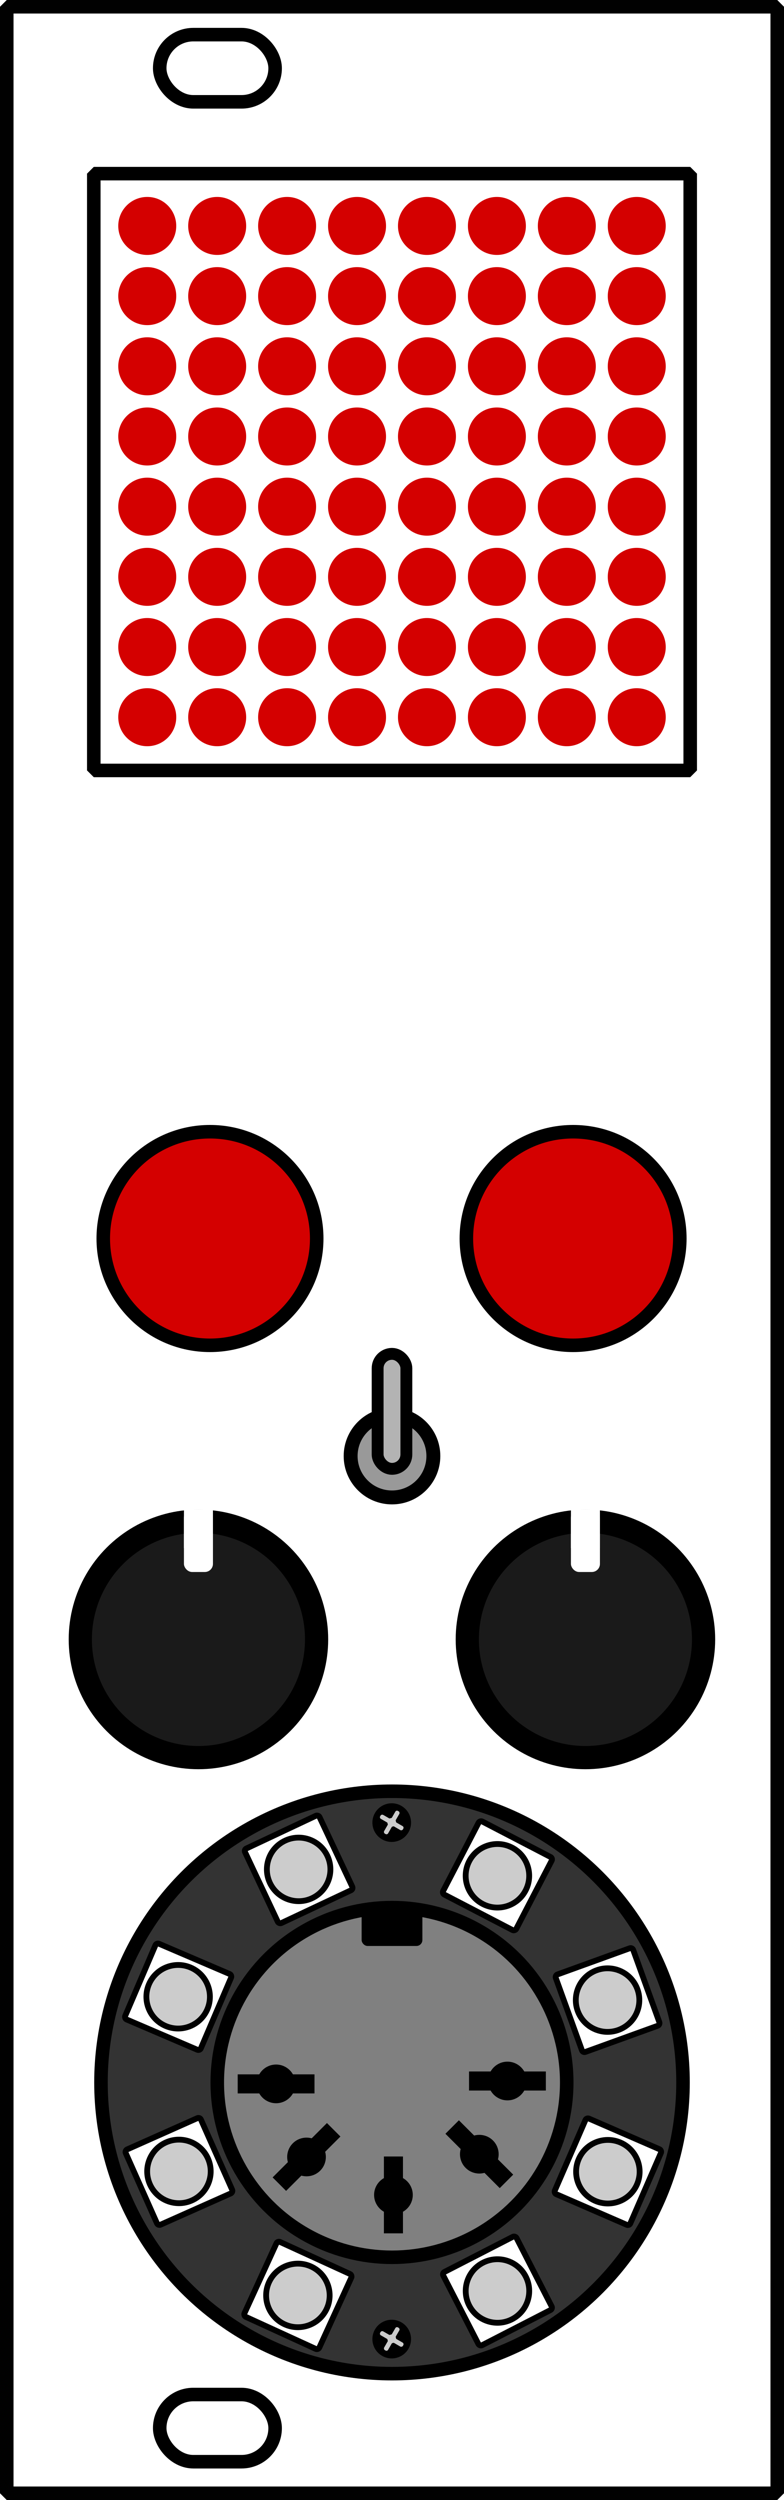 <?xml version="1.0" encoding="UTF-8" standalone="no"?>
<!-- Created with Inkscape (http://www.inkscape.org/) -->

<svg
   xmlns:dc="http://purl.org/dc/elements/1.1/"
   xmlns:cc="http://creativecommons.org/ns#"
   xmlns:rdf="http://www.w3.org/1999/02/22-rdf-syntax-ns#"
   xmlns:svg="http://www.w3.org/2000/svg"
   xmlns="http://www.w3.org/2000/svg"
   xmlns:sodipodi="http://sodipodi.sourceforge.net/DTD/sodipodi-0.dtd"
   xmlns:inkscape="http://www.inkscape.org/namespaces/inkscape"
   width="114.471mm"
   height="364.802mm"
   viewBox="0 0 405.607 1292.607"
   id="svg2"
   version="1.1"
   inkscape:version="0.91 r13725"
   sodipodi:docname="moduled-nano.svg">
  <defs
     id="defs4" />
  <sodipodi:namedview
     id="base"
     pagecolor="#ffffff"
     bordercolor="#666666"
     borderopacity="1.0"
     inkscape:pageopacity="0.0"
     inkscape:pageshadow="2"
     inkscape:zoom="0.5"
     inkscape:cx="269.53543"
     inkscape:cy="702.52218"
     inkscape:document-units="px"
     inkscape:current-layer="layer1"
     showgrid="false"
     inkscape:window-width="1920"
     inkscape:window-height="1029"
     inkscape:window-x="1920"
     inkscape:window-y="27"
     inkscape:window-maximized="1"
     fit-margin-top="0"
     fit-margin-left="0"
     fit-margin-right="0"
     fit-margin-bottom="0" />
  <g
     inkscape:label="Layer 1"
     inkscape:groupmode="layer"
     id="layer1"
     transform="translate(-196.36,91.985)">
    <rect
       style="opacity:1;fill:#ffffff;fill-opacity:1;stroke:#000000;stroke-width:7;stroke-linecap:square;stroke-linejoin:bevel;stroke-miterlimit:4;stroke-dasharray:none;stroke-dashoffset:0;stroke-opacity:0.996"
       id="rect8068"
       width="398.607"
       height="1285.607"
       x="199.86"
       y="-88.485"
       ry="0"
       inkscape:export-xdpi="300"
       inkscape:export-ydpi="300" />
    <rect
       style="opacity:1;fill:#ffffff;fill-opacity:1;stroke:#000000;stroke-width:7;stroke-linecap:square;stroke-linejoin:bevel;stroke-miterlimit:4;stroke-dasharray:none;stroke-dashoffset:0;stroke-opacity:1"
       id="rect8070-6"
       width="59.708"
       height="34.739"
       x="278.989"
       y="1146.07"
       ry="17.37"
       inkscape:export-xdpi="300"
       inkscape:export-ydpi="300" />
    <rect
       style="opacity:1;fill:#ffffff;fill-opacity:1;stroke:#000000;stroke-width:7;stroke-linecap:square;stroke-linejoin:bevel;stroke-miterlimit:4;stroke-dasharray:none;stroke-dashoffset:0;stroke-opacity:1"
       id="rect8070-6-2"
       width="59.708"
       height="34.739"
       x="278.989"
       y="-74.074"
       ry="17.37"
       inkscape:export-xdpi="300"
       inkscape:export-ydpi="300" />
    <circle
       style="opacity:1;fill:#d40000;fill-opacity:1;stroke:#000000;stroke-width:7;stroke-linecap:square;stroke-linejoin:bevel;stroke-miterlimit:4;stroke-dasharray:none;stroke-dashoffset:0;stroke-opacity:1"
       id="path8106"
       cx="304.998"
       cy="548.372"
       r="55.217"
       inkscape:export-xdpi="300"
       inkscape:export-ydpi="300" />
    <circle
       style="opacity:1;fill:#d40000;fill-opacity:1;stroke:#000000;stroke-width:7;stroke-linecap:square;stroke-linejoin:bevel;stroke-miterlimit:4;stroke-dasharray:none;stroke-dashoffset:0;stroke-opacity:1"
       id="path8106-6"
       cx="492.853"
       cy="548.372"
       r="55.217"
       inkscape:export-xdpi="300"
       inkscape:export-ydpi="300" />
    <g
       id="g8609"
       transform="translate(16.162,107.559)"
       inkscape:export-xdpi="300"
       inkscape:export-ydpi="300">
      <circle
         r="61.125"
         cy="648.079"
         cx="483.075"
         id="path8106-6-4"
         style="opacity:1;fill:#1a1a1a;fill-opacity:1;stroke:#000000;stroke-width:12;stroke-linecap:square;stroke-linejoin:bevel;stroke-miterlimit:4;stroke-dasharray:none;stroke-dashoffset:0;stroke-opacity:1" />
      <g
         transform="translate(-7.014,-13.789)"
         id="g8605">
        <rect
           style="opacity:1;fill:#ffffff;fill-opacity:1;stroke:none;stroke-width:12;stroke-linecap:square;stroke-linejoin:bevel;stroke-miterlimit:4;stroke-dasharray:none;stroke-dashoffset:0;stroke-opacity:1"
           id="rect8588"
           width="15.002"
           height="32.325"
           x="482.588"
           y="594.698"
           ry="4.196" />
        <path
           style="fill:#ffffff;fill-rule:evenodd;stroke:#ffffff;stroke-width:15;stroke-linecap:butt;stroke-linejoin:miter;stroke-miterlimit:4;stroke-dasharray:none;stroke-opacity:1"
           d="m 490.089,594.698 0,20"
           id="path8138-9"
           inkscape:connector-curvature="0" />
      </g>
    </g>
    <g
       transform="translate(-184.049,107.559)"
       id="g8609-9"
       inkscape:export-xdpi="300"
       inkscape:export-ydpi="300">
      <circle
         r="61.125"
         cy="648.079"
         cx="483.075"
         id="path8106-6-4-6"
         style="opacity:1;fill:#1a1a1a;fill-opacity:1;stroke:#000000;stroke-width:12;stroke-linecap:square;stroke-linejoin:bevel;stroke-miterlimit:4;stroke-dasharray:none;stroke-dashoffset:0;stroke-opacity:1" />
      <g
         transform="translate(-7.014,-13.789)"
         id="g8605-0">
        <rect
           style="opacity:1;fill:#ffffff;fill-opacity:1;stroke:none;stroke-width:12;stroke-linecap:square;stroke-linejoin:bevel;stroke-miterlimit:4;stroke-dasharray:none;stroke-dashoffset:0;stroke-opacity:1"
           id="rect8588-2"
           width="15.002"
           height="32.325"
           x="482.588"
           y="594.698"
           ry="4.196" />
        <path
           style="fill:#ffffff;fill-rule:evenodd;stroke:#ffffff;stroke-width:15;stroke-linecap:butt;stroke-linejoin:miter;stroke-miterlimit:4;stroke-dasharray:none;stroke-opacity:1"
           d="m 490.089,594.698 0,20"
           id="path8138-9-7"
           inkscape:connector-curvature="0" />
      </g>
    </g>
    <g
       id="g8673"
       transform="translate(-3.441,96)"
       inkscape:export-xdpi="300"
       inkscape:export-ydpi="300">
      <circle
         r="21.401"
         cy="564.84"
         cx="402.605"
         id="path9434"
         style="opacity:1;fill:#999999;fill-opacity:1;stroke:#000000;stroke-width:7.197;stroke-linecap:round;stroke-linejoin:round;stroke-miterlimit:4;stroke-dasharray:none;stroke-dashoffset:0;stroke-opacity:1" />
      <rect
         ry="7.432"
         y="512.002"
         x="395.172"
         height="59.46"
         width="14.865"
         id="rect9436"
         style="opacity:1;fill:#b3b3b3;fill-opacity:1;stroke:#000000;stroke-width:6.135;stroke-linecap:round;stroke-linejoin:round;stroke-miterlimit:4;stroke-dasharray:none;stroke-dashoffset:0;stroke-opacity:1" />
    </g>
    <g
       id="g8985"
       transform="translate(-1189.408,-66)"
       inkscape:export-xdpi="300"
       inkscape:export-ydpi="300">
      <rect
         ry="0"
         y="63.797"
         x="1434.292"
         height="308.56"
         width="308.56"
         id="rect8104-9"
         style="opacity:1;fill:none;fill-opacity:1;stroke:#000000;stroke-width:7;stroke-linecap:square;stroke-linejoin:bevel;stroke-miterlimit:4;stroke-dasharray:none;stroke-dashoffset:0;stroke-opacity:1" />
      <g
         transform="translate(0.507,-1.429)"
         id="g8804">
        <circle
           style="opacity:1;fill:#d40000;fill-opacity:1;stroke:none;stroke-width:7;stroke-linecap:square;stroke-linejoin:bevel;stroke-miterlimit:4;stroke-dasharray:none;stroke-dashoffset:0;stroke-opacity:1"
           id="path8106-61-10"
           cx="1461.442"
           cy="92.264"
           r="15" />
        <circle
           style="opacity:1;fill:#d40000;fill-opacity:1;stroke:none;stroke-width:7;stroke-linecap:square;stroke-linejoin:bevel;stroke-miterlimit:4;stroke-dasharray:none;stroke-dashoffset:0;stroke-opacity:1"
           id="path8106-61-3-7"
           cx="1497.62"
           cy="92.264"
           r="15" />
        <circle
           style="opacity:1;fill:#d40000;fill-opacity:1;stroke:none;stroke-width:7;stroke-linecap:square;stroke-linejoin:bevel;stroke-miterlimit:4;stroke-dasharray:none;stroke-dashoffset:0;stroke-opacity:1"
           id="path8106-61-2-5"
           cx="1533.798"
           cy="92.264"
           r="15" />
        <circle
           style="opacity:1;fill:#d40000;fill-opacity:1;stroke:none;stroke-width:7;stroke-linecap:square;stroke-linejoin:bevel;stroke-miterlimit:4;stroke-dasharray:none;stroke-dashoffset:0;stroke-opacity:1"
           id="path8106-61-1-8"
           cx="1569.976"
           cy="92.264"
           r="15" />
        <circle
           style="opacity:1;fill:#d40000;fill-opacity:1;stroke:none;stroke-width:7;stroke-linecap:square;stroke-linejoin:bevel;stroke-miterlimit:4;stroke-dasharray:none;stroke-dashoffset:0;stroke-opacity:1"
           id="path8106-61-5-7"
           cx="1606.154"
           cy="92.264"
           r="15" />
        <circle
           style="opacity:1;fill:#d40000;fill-opacity:1;stroke:none;stroke-width:7;stroke-linecap:square;stroke-linejoin:bevel;stroke-miterlimit:4;stroke-dasharray:none;stroke-dashoffset:0;stroke-opacity:1"
           id="path8106-61-9-0"
           cx="1642.332"
           cy="92.264"
           r="15" />
        <circle
           style="opacity:1;fill:#d40000;fill-opacity:1;stroke:none;stroke-width:7;stroke-linecap:square;stroke-linejoin:bevel;stroke-miterlimit:4;stroke-dasharray:none;stroke-dashoffset:0;stroke-opacity:1"
           id="path8106-61-91-4"
           cx="1678.51"
           cy="92.264"
           r="15" />
        <circle
           style="opacity:1;fill:#d40000;fill-opacity:1;stroke:none;stroke-width:7;stroke-linecap:square;stroke-linejoin:bevel;stroke-miterlimit:4;stroke-dasharray:none;stroke-dashoffset:0;stroke-opacity:1"
           id="path8106-61-4-8"
           cx="1714.688"
           cy="92.264"
           r="15" />
      </g>
      <g
         id="g8804-0"
         transform="translate(0.507,34.857)">
        <circle
           style="opacity:1;fill:#d40000;fill-opacity:1;stroke:none;stroke-width:7;stroke-linecap:square;stroke-linejoin:bevel;stroke-miterlimit:4;stroke-dasharray:none;stroke-dashoffset:0;stroke-opacity:1"
           id="path8106-61-10-4"
           cx="1461.442"
           cy="92.264"
           r="15" />
        <circle
           style="opacity:1;fill:#d40000;fill-opacity:1;stroke:none;stroke-width:7;stroke-linecap:square;stroke-linejoin:bevel;stroke-miterlimit:4;stroke-dasharray:none;stroke-dashoffset:0;stroke-opacity:1"
           id="path8106-61-3-7-2"
           cx="1497.62"
           cy="92.264"
           r="15" />
        <circle
           style="opacity:1;fill:#d40000;fill-opacity:1;stroke:none;stroke-width:7;stroke-linecap:square;stroke-linejoin:bevel;stroke-miterlimit:4;stroke-dasharray:none;stroke-dashoffset:0;stroke-opacity:1"
           id="path8106-61-2-5-9"
           cx="1533.798"
           cy="92.264"
           r="15" />
        <circle
           style="opacity:1;fill:#d40000;fill-opacity:1;stroke:none;stroke-width:7;stroke-linecap:square;stroke-linejoin:bevel;stroke-miterlimit:4;stroke-dasharray:none;stroke-dashoffset:0;stroke-opacity:1"
           id="path8106-61-1-8-6"
           cx="1569.976"
           cy="92.264"
           r="15" />
        <circle
           style="opacity:1;fill:#d40000;fill-opacity:1;stroke:none;stroke-width:7;stroke-linecap:square;stroke-linejoin:bevel;stroke-miterlimit:4;stroke-dasharray:none;stroke-dashoffset:0;stroke-opacity:1"
           id="path8106-61-5-7-1"
           cx="1606.154"
           cy="92.264"
           r="15" />
        <circle
           style="opacity:1;fill:#d40000;fill-opacity:1;stroke:none;stroke-width:7;stroke-linecap:square;stroke-linejoin:bevel;stroke-miterlimit:4;stroke-dasharray:none;stroke-dashoffset:0;stroke-opacity:1"
           id="path8106-61-9-0-0"
           cx="1642.332"
           cy="92.264"
           r="15" />
        <circle
           style="opacity:1;fill:#d40000;fill-opacity:1;stroke:none;stroke-width:7;stroke-linecap:square;stroke-linejoin:bevel;stroke-miterlimit:4;stroke-dasharray:none;stroke-dashoffset:0;stroke-opacity:1"
           id="path8106-61-91-4-4"
           cx="1678.51"
           cy="92.264"
           r="15" />
        <circle
           style="opacity:1;fill:#d40000;fill-opacity:1;stroke:none;stroke-width:7;stroke-linecap:square;stroke-linejoin:bevel;stroke-miterlimit:4;stroke-dasharray:none;stroke-dashoffset:0;stroke-opacity:1"
           id="path8106-61-4-8-2"
           cx="1714.688"
           cy="92.264"
           r="15" />
      </g>
      <g
         id="g8804-2"
         transform="translate(0.507,71.143)">
        <circle
           style="opacity:1;fill:#d40000;fill-opacity:1;stroke:none;stroke-width:7;stroke-linecap:square;stroke-linejoin:bevel;stroke-miterlimit:4;stroke-dasharray:none;stroke-dashoffset:0;stroke-opacity:1"
           id="path8106-61-10-2"
           cx="1461.442"
           cy="92.264"
           r="15" />
        <circle
           style="opacity:1;fill:#d40000;fill-opacity:1;stroke:none;stroke-width:7;stroke-linecap:square;stroke-linejoin:bevel;stroke-miterlimit:4;stroke-dasharray:none;stroke-dashoffset:0;stroke-opacity:1"
           id="path8106-61-3-7-0"
           cx="1497.62"
           cy="92.264"
           r="15" />
        <circle
           style="opacity:1;fill:#d40000;fill-opacity:1;stroke:none;stroke-width:7;stroke-linecap:square;stroke-linejoin:bevel;stroke-miterlimit:4;stroke-dasharray:none;stroke-dashoffset:0;stroke-opacity:1"
           id="path8106-61-2-5-5"
           cx="1533.798"
           cy="92.264"
           r="15" />
        <circle
           style="opacity:1;fill:#d40000;fill-opacity:1;stroke:none;stroke-width:7;stroke-linecap:square;stroke-linejoin:bevel;stroke-miterlimit:4;stroke-dasharray:none;stroke-dashoffset:0;stroke-opacity:1"
           id="path8106-61-1-8-5"
           cx="1569.976"
           cy="92.264"
           r="15" />
        <circle
           style="opacity:1;fill:#d40000;fill-opacity:1;stroke:none;stroke-width:7;stroke-linecap:square;stroke-linejoin:bevel;stroke-miterlimit:4;stroke-dasharray:none;stroke-dashoffset:0;stroke-opacity:1"
           id="path8106-61-5-7-2"
           cx="1606.154"
           cy="92.264"
           r="15" />
        <circle
           style="opacity:1;fill:#d40000;fill-opacity:1;stroke:none;stroke-width:7;stroke-linecap:square;stroke-linejoin:bevel;stroke-miterlimit:4;stroke-dasharray:none;stroke-dashoffset:0;stroke-opacity:1"
           id="path8106-61-9-0-9"
           cx="1642.332"
           cy="92.264"
           r="15" />
        <circle
           style="opacity:1;fill:#d40000;fill-opacity:1;stroke:none;stroke-width:7;stroke-linecap:square;stroke-linejoin:bevel;stroke-miterlimit:4;stroke-dasharray:none;stroke-dashoffset:0;stroke-opacity:1"
           id="path8106-61-91-4-0"
           cx="1678.51"
           cy="92.264"
           r="15" />
        <circle
           style="opacity:1;fill:#d40000;fill-opacity:1;stroke:none;stroke-width:7;stroke-linecap:square;stroke-linejoin:bevel;stroke-miterlimit:4;stroke-dasharray:none;stroke-dashoffset:0;stroke-opacity:1"
           id="path8106-61-4-8-28"
           cx="1714.688"
           cy="92.264"
           r="15" />
      </g>
      <g
         id="g8804-3"
         transform="translate(0.507,107.429)">
        <circle
           style="opacity:1;fill:#d40000;fill-opacity:1;stroke:none;stroke-width:7;stroke-linecap:square;stroke-linejoin:bevel;stroke-miterlimit:4;stroke-dasharray:none;stroke-dashoffset:0;stroke-opacity:1"
           id="path8106-61-10-8"
           cx="1461.442"
           cy="92.264"
           r="15" />
        <circle
           style="opacity:1;fill:#d40000;fill-opacity:1;stroke:none;stroke-width:7;stroke-linecap:square;stroke-linejoin:bevel;stroke-miterlimit:4;stroke-dasharray:none;stroke-dashoffset:0;stroke-opacity:1"
           id="path8106-61-3-7-04"
           cx="1497.62"
           cy="92.264"
           r="15" />
        <circle
           style="opacity:1;fill:#d40000;fill-opacity:1;stroke:none;stroke-width:7;stroke-linecap:square;stroke-linejoin:bevel;stroke-miterlimit:4;stroke-dasharray:none;stroke-dashoffset:0;stroke-opacity:1"
           id="path8106-61-2-5-0"
           cx="1533.798"
           cy="92.264"
           r="15" />
        <circle
           style="opacity:1;fill:#d40000;fill-opacity:1;stroke:none;stroke-width:7;stroke-linecap:square;stroke-linejoin:bevel;stroke-miterlimit:4;stroke-dasharray:none;stroke-dashoffset:0;stroke-opacity:1"
           id="path8106-61-1-8-9"
           cx="1569.976"
           cy="92.264"
           r="15" />
        <circle
           style="opacity:1;fill:#d40000;fill-opacity:1;stroke:none;stroke-width:7;stroke-linecap:square;stroke-linejoin:bevel;stroke-miterlimit:4;stroke-dasharray:none;stroke-dashoffset:0;stroke-opacity:1"
           id="path8106-61-5-7-19"
           cx="1606.154"
           cy="92.264"
           r="15" />
        <circle
           style="opacity:1;fill:#d40000;fill-opacity:1;stroke:none;stroke-width:7;stroke-linecap:square;stroke-linejoin:bevel;stroke-miterlimit:4;stroke-dasharray:none;stroke-dashoffset:0;stroke-opacity:1"
           id="path8106-61-9-0-6"
           cx="1642.332"
           cy="92.264"
           r="15" />
        <circle
           style="opacity:1;fill:#d40000;fill-opacity:1;stroke:none;stroke-width:7;stroke-linecap:square;stroke-linejoin:bevel;stroke-miterlimit:4;stroke-dasharray:none;stroke-dashoffset:0;stroke-opacity:1"
           id="path8106-61-91-4-2"
           cx="1678.51"
           cy="92.264"
           r="15" />
        <circle
           style="opacity:1;fill:#d40000;fill-opacity:1;stroke:none;stroke-width:7;stroke-linecap:square;stroke-linejoin:bevel;stroke-miterlimit:4;stroke-dasharray:none;stroke-dashoffset:0;stroke-opacity:1"
           id="path8106-61-4-8-5"
           cx="1714.688"
           cy="92.264"
           r="15" />
      </g>
      <g
         id="g8804-4"
         transform="translate(0.507,143.715)">
        <circle
           style="opacity:1;fill:#d40000;fill-opacity:1;stroke:none;stroke-width:7;stroke-linecap:square;stroke-linejoin:bevel;stroke-miterlimit:4;stroke-dasharray:none;stroke-dashoffset:0;stroke-opacity:1"
           id="path8106-61-10-49"
           cx="1461.442"
           cy="92.264"
           r="15" />
        <circle
           style="opacity:1;fill:#d40000;fill-opacity:1;stroke:none;stroke-width:7;stroke-linecap:square;stroke-linejoin:bevel;stroke-miterlimit:4;stroke-dasharray:none;stroke-dashoffset:0;stroke-opacity:1"
           id="path8106-61-3-7-9"
           cx="1497.62"
           cy="92.264"
           r="15" />
        <circle
           style="opacity:1;fill:#d40000;fill-opacity:1;stroke:none;stroke-width:7;stroke-linecap:square;stroke-linejoin:bevel;stroke-miterlimit:4;stroke-dasharray:none;stroke-dashoffset:0;stroke-opacity:1"
           id="path8106-61-2-5-3"
           cx="1533.798"
           cy="92.264"
           r="15" />
        <circle
           style="opacity:1;fill:#d40000;fill-opacity:1;stroke:none;stroke-width:7;stroke-linecap:square;stroke-linejoin:bevel;stroke-miterlimit:4;stroke-dasharray:none;stroke-dashoffset:0;stroke-opacity:1"
           id="path8106-61-1-8-60"
           cx="1569.976"
           cy="92.264"
           r="15" />
        <circle
           style="opacity:1;fill:#d40000;fill-opacity:1;stroke:none;stroke-width:7;stroke-linecap:square;stroke-linejoin:bevel;stroke-miterlimit:4;stroke-dasharray:none;stroke-dashoffset:0;stroke-opacity:1"
           id="path8106-61-5-7-5"
           cx="1606.154"
           cy="92.264"
           r="15" />
        <circle
           style="opacity:1;fill:#d40000;fill-opacity:1;stroke:none;stroke-width:7;stroke-linecap:square;stroke-linejoin:bevel;stroke-miterlimit:4;stroke-dasharray:none;stroke-dashoffset:0;stroke-opacity:1"
           id="path8106-61-9-0-02"
           cx="1642.332"
           cy="92.264"
           r="15" />
        <circle
           style="opacity:1;fill:#d40000;fill-opacity:1;stroke:none;stroke-width:7;stroke-linecap:square;stroke-linejoin:bevel;stroke-miterlimit:4;stroke-dasharray:none;stroke-dashoffset:0;stroke-opacity:1"
           id="path8106-61-91-4-9"
           cx="1678.51"
           cy="92.264"
           r="15" />
        <circle
           style="opacity:1;fill:#d40000;fill-opacity:1;stroke:none;stroke-width:7;stroke-linecap:square;stroke-linejoin:bevel;stroke-miterlimit:4;stroke-dasharray:none;stroke-dashoffset:0;stroke-opacity:1"
           id="path8106-61-4-8-4"
           cx="1714.688"
           cy="92.264"
           r="15" />
      </g>
      <g
         id="g8804-35"
         transform="translate(0.507,180.001)">
        <circle
           style="opacity:1;fill:#d40000;fill-opacity:1;stroke:none;stroke-width:7;stroke-linecap:square;stroke-linejoin:bevel;stroke-miterlimit:4;stroke-dasharray:none;stroke-dashoffset:0;stroke-opacity:1"
           id="path8106-61-10-1"
           cx="1461.442"
           cy="92.264"
           r="15" />
        <circle
           style="opacity:1;fill:#d40000;fill-opacity:1;stroke:none;stroke-width:7;stroke-linecap:square;stroke-linejoin:bevel;stroke-miterlimit:4;stroke-dasharray:none;stroke-dashoffset:0;stroke-opacity:1"
           id="path8106-61-3-7-7"
           cx="1497.62"
           cy="92.264"
           r="15" />
        <circle
           style="opacity:1;fill:#d40000;fill-opacity:1;stroke:none;stroke-width:7;stroke-linecap:square;stroke-linejoin:bevel;stroke-miterlimit:4;stroke-dasharray:none;stroke-dashoffset:0;stroke-opacity:1"
           id="path8106-61-2-5-4"
           cx="1533.798"
           cy="92.264"
           r="15" />
        <circle
           style="opacity:1;fill:#d40000;fill-opacity:1;stroke:none;stroke-width:7;stroke-linecap:square;stroke-linejoin:bevel;stroke-miterlimit:4;stroke-dasharray:none;stroke-dashoffset:0;stroke-opacity:1"
           id="path8106-61-1-8-3"
           cx="1569.976"
           cy="92.264"
           r="15" />
        <circle
           style="opacity:1;fill:#d40000;fill-opacity:1;stroke:none;stroke-width:7;stroke-linecap:square;stroke-linejoin:bevel;stroke-miterlimit:4;stroke-dasharray:none;stroke-dashoffset:0;stroke-opacity:1"
           id="path8106-61-5-7-14"
           cx="1606.154"
           cy="92.264"
           r="15" />
        <circle
           style="opacity:1;fill:#d40000;fill-opacity:1;stroke:none;stroke-width:7;stroke-linecap:square;stroke-linejoin:bevel;stroke-miterlimit:4;stroke-dasharray:none;stroke-dashoffset:0;stroke-opacity:1"
           id="path8106-61-9-0-69"
           cx="1642.332"
           cy="92.264"
           r="15" />
        <circle
           style="opacity:1;fill:#d40000;fill-opacity:1;stroke:none;stroke-width:7;stroke-linecap:square;stroke-linejoin:bevel;stroke-miterlimit:4;stroke-dasharray:none;stroke-dashoffset:0;stroke-opacity:1"
           id="path8106-61-91-4-42"
           cx="1678.51"
           cy="92.264"
           r="15" />
        <circle
           style="opacity:1;fill:#d40000;fill-opacity:1;stroke:none;stroke-width:7;stroke-linecap:square;stroke-linejoin:bevel;stroke-miterlimit:4;stroke-dasharray:none;stroke-dashoffset:0;stroke-opacity:1"
           id="path8106-61-4-8-26"
           cx="1714.688"
           cy="92.264"
           r="15" />
      </g>
      <g
         id="g8804-41"
         transform="translate(0.507,216.287)">
        <circle
           style="opacity:1;fill:#d40000;fill-opacity:1;stroke:none;stroke-width:7;stroke-linecap:square;stroke-linejoin:bevel;stroke-miterlimit:4;stroke-dasharray:none;stroke-dashoffset:0;stroke-opacity:1"
           id="path8106-61-10-28"
           cx="1461.442"
           cy="92.264"
           r="15" />
        <circle
           style="opacity:1;fill:#d40000;fill-opacity:1;stroke:none;stroke-width:7;stroke-linecap:square;stroke-linejoin:bevel;stroke-miterlimit:4;stroke-dasharray:none;stroke-dashoffset:0;stroke-opacity:1"
           id="path8106-61-3-7-8"
           cx="1497.62"
           cy="92.264"
           r="15" />
        <circle
           style="opacity:1;fill:#d40000;fill-opacity:1;stroke:none;stroke-width:7;stroke-linecap:square;stroke-linejoin:bevel;stroke-miterlimit:4;stroke-dasharray:none;stroke-dashoffset:0;stroke-opacity:1"
           id="path8106-61-2-5-92"
           cx="1533.798"
           cy="92.264"
           r="15" />
        <circle
           style="opacity:1;fill:#d40000;fill-opacity:1;stroke:none;stroke-width:7;stroke-linecap:square;stroke-linejoin:bevel;stroke-miterlimit:4;stroke-dasharray:none;stroke-dashoffset:0;stroke-opacity:1"
           id="path8106-61-1-8-8"
           cx="1569.976"
           cy="92.264"
           r="15" />
        <circle
           style="opacity:1;fill:#d40000;fill-opacity:1;stroke:none;stroke-width:7;stroke-linecap:square;stroke-linejoin:bevel;stroke-miterlimit:4;stroke-dasharray:none;stroke-dashoffset:0;stroke-opacity:1"
           id="path8106-61-5-7-8"
           cx="1606.154"
           cy="92.264"
           r="15" />
        <circle
           style="opacity:1;fill:#d40000;fill-opacity:1;stroke:none;stroke-width:7;stroke-linecap:square;stroke-linejoin:bevel;stroke-miterlimit:4;stroke-dasharray:none;stroke-dashoffset:0;stroke-opacity:1"
           id="path8106-61-9-0-8"
           cx="1642.332"
           cy="92.264"
           r="15" />
        <circle
           style="opacity:1;fill:#d40000;fill-opacity:1;stroke:none;stroke-width:7;stroke-linecap:square;stroke-linejoin:bevel;stroke-miterlimit:4;stroke-dasharray:none;stroke-dashoffset:0;stroke-opacity:1"
           id="path8106-61-91-4-6"
           cx="1678.51"
           cy="92.264"
           r="15" />
        <circle
           style="opacity:1;fill:#d40000;fill-opacity:1;stroke:none;stroke-width:7;stroke-linecap:square;stroke-linejoin:bevel;stroke-miterlimit:4;stroke-dasharray:none;stroke-dashoffset:0;stroke-opacity:1"
           id="path8106-61-4-8-8"
           cx="1714.688"
           cy="92.264"
           r="15" />
      </g>
      <g
         id="g8804-38"
         transform="translate(0.507,252.573)">
        <circle
           style="opacity:1;fill:#d40000;fill-opacity:1;stroke:none;stroke-width:7;stroke-linecap:square;stroke-linejoin:bevel;stroke-miterlimit:4;stroke-dasharray:none;stroke-dashoffset:0;stroke-opacity:1"
           id="path8106-61-10-3"
           cx="1461.442"
           cy="92.264"
           r="15" />
        <circle
           style="opacity:1;fill:#d40000;fill-opacity:1;stroke:none;stroke-width:7;stroke-linecap:square;stroke-linejoin:bevel;stroke-miterlimit:4;stroke-dasharray:none;stroke-dashoffset:0;stroke-opacity:1"
           id="path8106-61-3-7-3"
           cx="1497.62"
           cy="92.264"
           r="15" />
        <circle
           style="opacity:1;fill:#d40000;fill-opacity:1;stroke:none;stroke-width:7;stroke-linecap:square;stroke-linejoin:bevel;stroke-miterlimit:4;stroke-dasharray:none;stroke-dashoffset:0;stroke-opacity:1"
           id="path8106-61-2-5-38"
           cx="1533.798"
           cy="92.264"
           r="15" />
        <circle
           style="opacity:1;fill:#d40000;fill-opacity:1;stroke:none;stroke-width:7;stroke-linecap:square;stroke-linejoin:bevel;stroke-miterlimit:4;stroke-dasharray:none;stroke-dashoffset:0;stroke-opacity:1"
           id="path8106-61-1-8-0"
           cx="1569.976"
           cy="92.264"
           r="15" />
        <circle
           style="opacity:1;fill:#d40000;fill-opacity:1;stroke:none;stroke-width:7;stroke-linecap:square;stroke-linejoin:bevel;stroke-miterlimit:4;stroke-dasharray:none;stroke-dashoffset:0;stroke-opacity:1"
           id="path8106-61-5-7-4"
           cx="1606.154"
           cy="92.264"
           r="15" />
        <circle
           style="opacity:1;fill:#d40000;fill-opacity:1;stroke:none;stroke-width:7;stroke-linecap:square;stroke-linejoin:bevel;stroke-miterlimit:4;stroke-dasharray:none;stroke-dashoffset:0;stroke-opacity:1"
           id="path8106-61-9-0-7"
           cx="1642.332"
           cy="92.264"
           r="15" />
        <circle
           style="opacity:1;fill:#d40000;fill-opacity:1;stroke:none;stroke-width:7;stroke-linecap:square;stroke-linejoin:bevel;stroke-miterlimit:4;stroke-dasharray:none;stroke-dashoffset:0;stroke-opacity:1"
           id="path8106-61-91-4-68"
           cx="1678.51"
           cy="92.264"
           r="15" />
        <circle
           style="opacity:1;fill:#d40000;fill-opacity:1;stroke:none;stroke-width:7;stroke-linecap:square;stroke-linejoin:bevel;stroke-miterlimit:4;stroke-dasharray:none;stroke-dashoffset:0;stroke-opacity:1"
           id="path8106-61-4-8-9"
           cx="1714.688"
           cy="92.264"
           r="15" />
      </g>
    </g>
    <g
       id="g9116"
       inkscape:export-xdpi="300"
       inkscape:export-ydpi="300">
      <circle
         r="150.564"
         cy="984.715"
         cx="399.163"
         id="path8087"
         style="opacity:1;fill:#333333;fill-opacity:1;stroke:#000000;stroke-width:7;stroke-linecap:square;stroke-linejoin:bevel;stroke-miterlimit:4;stroke-dasharray:none;stroke-dashoffset:0;stroke-opacity:1" />
      <circle
         r="90.399"
         cy="984.715"
         cx="399.163"
         id="path8087-6"
         style="opacity:1;fill:#808080;fill-opacity:1;stroke:#000000;stroke-width:7;stroke-linecap:square;stroke-linejoin:bevel;stroke-miterlimit:4;stroke-dasharray:none;stroke-dashoffset:0;stroke-opacity:1" />
      <g
         transform="matrix(0.912,0,0,0.912,-1050.73,334.962)"
         id="g8188">
        <rect
           style="opacity:1;fill:#000000;fill-opacity:1;stroke:#000000;stroke-width:0;stroke-linecap:square;stroke-linejoin:bevel;stroke-miterlimit:4;stroke-dasharray:none;stroke-dashoffset:0;stroke-opacity:1"
           id="rect8155-2"
           width="10.808"
           height="43.571"
           x="1585.207"
           y="754.426" />
        <circle
           style="opacity:1;fill:#000000;fill-opacity:1;stroke:#000000;stroke-width:0;stroke-linecap:square;stroke-linejoin:bevel;stroke-miterlimit:4;stroke-dasharray:none;stroke-dashoffset:0;stroke-opacity:1"
           id="path8157-5"
           cx="1590.611"
           cy="776.212"
           r="10.971" />
      </g>
      <g
         transform="matrix(0.645,-0.645,0.645,0.645,-1082.264,1547.101)"
         id="g8188-8">
        <rect
           style="opacity:1;fill:#000000;fill-opacity:1;stroke:#000000;stroke-width:0;stroke-linecap:square;stroke-linejoin:bevel;stroke-miterlimit:4;stroke-dasharray:none;stroke-dashoffset:0;stroke-opacity:1"
           id="rect8155-2-6"
           width="10.808"
           height="43.571"
           x="1585.207"
           y="754.426" />
        <circle
           style="opacity:1;fill:#000000;fill-opacity:1;stroke:#000000;stroke-width:0;stroke-linecap:square;stroke-linejoin:bevel;stroke-miterlimit:4;stroke-dasharray:none;stroke-dashoffset:0;stroke-opacity:1"
           id="path8157-5-2"
           cx="1590.611"
           cy="776.212"
           r="10.971" />
      </g>
      <g
         transform="matrix(0,-0.912,0.912,0,-249.019,2434.608)"
         id="g8188-84">
        <rect
           style="opacity:1;fill:#000000;fill-opacity:1;stroke:#000000;stroke-width:0;stroke-linecap:square;stroke-linejoin:bevel;stroke-miterlimit:4;stroke-dasharray:none;stroke-dashoffset:0;stroke-opacity:1"
           id="rect8155-2-7"
           width="10.808"
           height="43.571"
           x="1585.207"
           y="754.426" />
        <circle
           style="opacity:1;fill:#000000;fill-opacity:1;stroke:#000000;stroke-width:0;stroke-linecap:square;stroke-linejoin:bevel;stroke-miterlimit:4;stroke-dasharray:none;stroke-dashoffset:0;stroke-opacity:1"
           id="path8157-5-24"
           cx="1590.611"
           cy="776.212"
           r="10.971" />
      </g>
      <g
         transform="matrix(0.645,0.645,-0.645,0.645,-170.348,-503.357)"
         id="g8188-0">
        <rect
           style="opacity:1;fill:#000000;fill-opacity:1;stroke:#000000;stroke-width:0;stroke-linecap:square;stroke-linejoin:bevel;stroke-miterlimit:4;stroke-dasharray:none;stroke-dashoffset:0;stroke-opacity:1"
           id="rect8155-2-62"
           width="10.808"
           height="43.571"
           x="1585.207"
           y="754.426" />
        <circle
           style="opacity:1;fill:#000000;fill-opacity:1;stroke:#000000;stroke-width:0;stroke-linecap:square;stroke-linejoin:bevel;stroke-miterlimit:4;stroke-dasharray:none;stroke-dashoffset:0;stroke-opacity:1"
           id="path8157-5-9"
           cx="1590.611"
           cy="776.212"
           r="10.971" />
      </g>
      <g
         transform="matrix(0,0.912,-0.912,0,1047.101,-465.178)"
         id="g8188-9">
        <rect
           style="opacity:1;fill:#000000;fill-opacity:1;stroke:#000000;stroke-width:0;stroke-linecap:square;stroke-linejoin:bevel;stroke-miterlimit:4;stroke-dasharray:none;stroke-dashoffset:0;stroke-opacity:1"
           id="rect8155-2-0"
           width="10.808"
           height="43.571"
           x="1585.207"
           y="754.426" />
        <circle
           style="opacity:1;fill:#000000;fill-opacity:1;stroke:#000000;stroke-width:0;stroke-linecap:square;stroke-linejoin:bevel;stroke-miterlimit:4;stroke-dasharray:none;stroke-dashoffset:0;stroke-opacity:1"
           id="path8157-5-8"
           cx="1590.611"
           cy="776.212"
           r="10.971" />
      </g>
      <rect
         ry="3.067"
         y="895.934"
         x="383.449"
         height="18.214"
         width="31.429"
         id="rect8243"
         style="opacity:1;fill:#000000;fill-opacity:1;stroke:#000000;stroke-width:0;stroke-linecap:square;stroke-linejoin:bevel;stroke-miterlimit:4;stroke-dasharray:none;stroke-dashoffset:0;stroke-opacity:1" />
      <g
         transform="matrix(2.191,1.003,-1.003,2.191,-283.049,-359.313)"
         id="g8372-4-9">
        <rect
           style="opacity:1;fill:#ffffff;fill-opacity:1;stroke:#000000;stroke-width:1.245;stroke-linecap:round;stroke-linejoin:round;stroke-miterlimit:4;stroke-dasharray:none;stroke-dashoffset:0;stroke-opacity:1"
           id="rect9018-4-4-8-5-0-1"
           width="17.678"
           height="17.678"
           x="481.399"
           y="430.429"
           ry="0.58" />
        <circle
           style="opacity:1;fill:#cccccc;fill-opacity:1;stroke:#000000;stroke-width:1.245;stroke-linecap:round;stroke-linejoin:round;stroke-miterlimit:4;stroke-dasharray:none;stroke-dashoffset:0;stroke-opacity:1"
           id="path9016-7-6-0-8-3-9"
           cx="490.237"
           cy="439.268"
           r="6.819" />
      </g>
      <g
         transform="matrix(2.143,-1.101,1.101,2.143,-1080.486,690.941)"
         id="g8372-4-6">
        <rect
           style="opacity:1;fill:#ffffff;fill-opacity:1;stroke:#000000;stroke-width:1.245;stroke-linecap:round;stroke-linejoin:round;stroke-miterlimit:4;stroke-dasharray:none;stroke-dashoffset:0;stroke-opacity:1"
           id="rect9018-4-4-8-5-0-9"
           width="17.678"
           height="17.678"
           x="481.399"
           y="430.429"
           ry="0.58" />
        <circle
           style="opacity:1;fill:#cccccc;fill-opacity:1;stroke:#000000;stroke-width:1.245;stroke-linecap:round;stroke-linejoin:round;stroke-miterlimit:4;stroke-dasharray:none;stroke-dashoffset:0;stroke-opacity:1"
           id="path9016-7-6-0-8-3-3"
           cx="490.237"
           cy="439.268"
           r="6.819" />
      </g>
      <g
         transform="matrix(0.98,2.201,-2.201,0.98,775.332,-478.779)"
         id="g8372-4-9-3">
        <rect
           style="opacity:1;fill:#ffffff;fill-opacity:1;stroke:#000000;stroke-width:1.245;stroke-linecap:round;stroke-linejoin:round;stroke-miterlimit:4;stroke-dasharray:none;stroke-dashoffset:0;stroke-opacity:1"
           id="rect9018-4-4-8-5-0-1-8"
           width="17.678"
           height="17.678"
           x="481.399"
           y="430.429"
           ry="0.58" />
        <circle
           style="opacity:1;fill:#cccccc;fill-opacity:1;stroke:#000000;stroke-width:1.245;stroke-linecap:round;stroke-linejoin:round;stroke-miterlimit:4;stroke-dasharray:none;stroke-dashoffset:0;stroke-opacity:1"
           id="path9016-7-6-0-8-3-9-0"
           cx="490.237"
           cy="439.268"
           r="6.819" />
      </g>
      <g
         transform="matrix(2.21,0.96,-0.96,2.21,-150.88,-410.545)"
         id="g8372-4-9-5">
        <rect
           style="opacity:1;fill:#ffffff;fill-opacity:1;stroke:#000000;stroke-width:1.245;stroke-linecap:round;stroke-linejoin:round;stroke-miterlimit:4;stroke-dasharray:none;stroke-dashoffset:0;stroke-opacity:1"
           id="rect9018-4-4-8-5-0-1-6"
           width="17.678"
           height="17.678"
           x="481.399"
           y="430.429"
           ry="0.58" />
        <circle
           style="opacity:1;fill:#cccccc;fill-opacity:1;stroke:#000000;stroke-width:1.245;stroke-linecap:round;stroke-linejoin:round;stroke-miterlimit:4;stroke-dasharray:none;stroke-dashoffset:0;stroke-opacity:1"
           id="path9016-7-6-0-8-3-9-6"
           cx="490.237"
           cy="439.268"
           r="6.819" />
      </g>
      <g
         transform="matrix(2.18,-1.026,1.026,2.18,-1168.54,419.938)"
         id="g8372-4-6-6">
        <rect
           style="opacity:1;fill:#ffffff;fill-opacity:1;stroke:#000000;stroke-width:1.245;stroke-linecap:round;stroke-linejoin:round;stroke-miterlimit:4;stroke-dasharray:none;stroke-dashoffset:0;stroke-opacity:1"
           id="rect9018-4-4-8-5-0-9-2"
           width="17.678"
           height="17.678"
           x="481.399"
           y="430.429"
           ry="0.58" />
        <circle
           style="opacity:1;fill:#cccccc;fill-opacity:1;stroke:#000000;stroke-width:1.245;stroke-linecap:round;stroke-linejoin:round;stroke-miterlimit:4;stroke-dasharray:none;stroke-dashoffset:0;stroke-opacity:1"
           id="path9016-7-6-0-8-3-3-6"
           cx="490.237"
           cy="439.268"
           r="6.819" />
      </g>
      <g
         transform="matrix(2.215,0.948,-0.948,2.215,-380.921,-497.316)"
         id="g8372-4-9-5-7">
        <rect
           style="opacity:1;fill:#ffffff;fill-opacity:1;stroke:#000000;stroke-width:1.245;stroke-linecap:round;stroke-linejoin:round;stroke-miterlimit:4;stroke-dasharray:none;stroke-dashoffset:0;stroke-opacity:1"
           id="rect9018-4-4-8-5-0-1-6-5"
           width="17.678"
           height="17.678"
           x="481.399"
           y="430.429"
           ry="0.58" />
        <circle
           style="opacity:1;fill:#cccccc;fill-opacity:1;stroke:#000000;stroke-width:1.245;stroke-linecap:round;stroke-linejoin:round;stroke-miterlimit:4;stroke-dasharray:none;stroke-dashoffset:0;stroke-opacity:1"
           id="path9016-7-6-0-8-3-9-6-6"
           cx="490.237"
           cy="439.268"
           r="6.819" />
      </g>
      <g
         transform="matrix(0.82,2.266,-2.266,0.82,1104.074,-528.942)"
         id="g8372-4-9-3-9">
        <rect
           style="opacity:1;fill:#ffffff;fill-opacity:1;stroke:#000000;stroke-width:1.245;stroke-linecap:round;stroke-linejoin:round;stroke-miterlimit:4;stroke-dasharray:none;stroke-dashoffset:0;stroke-opacity:1"
           id="rect9018-4-4-8-5-0-1-8-8"
           width="17.678"
           height="17.678"
           x="481.399"
           y="430.429"
           ry="0.58" />
        <circle
           style="opacity:1;fill:#cccccc;fill-opacity:1;stroke:#000000;stroke-width:1.245;stroke-linecap:round;stroke-linejoin:round;stroke-miterlimit:4;stroke-dasharray:none;stroke-dashoffset:0;stroke-opacity:1"
           id="path9016-7-6-0-8-3-9-0-7"
           cx="490.237"
           cy="439.268"
           r="6.819" />
      </g>
      <g
         transform="matrix(-2.138,-1.111,-1.111,2.138,1989.862,483.363)"
         id="g8372-4-6-6-2">
        <rect
           style="opacity:1;fill:#ffffff;fill-opacity:1;stroke:#000000;stroke-width:1.245;stroke-linecap:round;stroke-linejoin:round;stroke-miterlimit:4;stroke-dasharray:none;stroke-dashoffset:0;stroke-opacity:1"
           id="rect9018-4-4-8-5-0-9-2-8"
           width="17.678"
           height="17.678"
           x="481.399"
           y="430.429"
           ry="0.58" />
        <circle
           style="opacity:1;fill:#cccccc;fill-opacity:1;stroke:#000000;stroke-width:1.245;stroke-linecap:round;stroke-linejoin:round;stroke-miterlimit:4;stroke-dasharray:none;stroke-dashoffset:0;stroke-opacity:1"
           id="path9016-7-6-0-8-3-3-6-2"
           cx="490.237"
           cy="439.268"
           r="6.819" />
      </g>
      <g
         inkscape:export-ydpi="300"
         inkscape:export-xdpi="300"
         transform="matrix(1.587,0,0,1.587,-125.612,101.682)"
         id="g10409">
        <g
           id="g9076">
          <circle
             transform="matrix(0.866,0.5,-0.5,0.866,0,0)"
             r="5.496"
             cy="243.266"
             cx="522.187"
             id="path9016-5-8"
             style="opacity:1;fill:#000000;fill-opacity:1;stroke:#000000;stroke-width:1.612;stroke-linecap:round;stroke-linejoin:round;stroke-miterlimit:4;stroke-dasharray:none;stroke-dashoffset:0;stroke-opacity:1" />
          <g
             style="fill:#cccccc"
             transform="matrix(0.698,0.403,-0.403,0.698,291.542,164.762)"
             id="g9106-0">
            <rect
               style="opacity:1;fill:#cccccc;fill-opacity:1;stroke:none;stroke-width:2;stroke-linecap:round;stroke-linejoin:round;stroke-miterlimit:4;stroke-dasharray:none;stroke-dashoffset:0;stroke-opacity:1"
               id="rect9018-3-4"
               width="1.856"
               height="10.607"
               x="231.451"
               y="300.297"
               ry="0.759" />
            <rect
               style="opacity:1;fill:#cccccc;fill-opacity:1;stroke:none;stroke-width:2;stroke-linecap:round;stroke-linejoin:round;stroke-miterlimit:4;stroke-dasharray:none;stroke-dashoffset:0;stroke-opacity:1"
               id="rect9018-3-5-09"
               width="1.856"
               height="10.607"
               x="304.673"
               y="-237.682"
               ry="0.759"
               transform="matrix(0,1,-1,0,0,0)" />
            <rect
               style="opacity:1;fill:#cccccc;fill-opacity:1;stroke:none;stroke-width:2;stroke-linecap:round;stroke-linejoin:round;stroke-miterlimit:4;stroke-dasharray:none;stroke-dashoffset:0;stroke-opacity:1"
               id="rect9018-3-2-1"
               width="3.482"
               height="3.482"
               x="-53.517"
               y="378.668"
               ry="0"
               transform="matrix(0.707,-0.707,0.707,0.707,0,0)" />
          </g>
        </g>
      </g>
      <g
         inkscape:export-ydpi="300"
         inkscape:export-xdpi="300"
         transform="matrix(1.587,0,0,1.587,-125.612,368.718)"
         id="g10409-0">
        <g
           id="g9076-6">
          <circle
             transform="matrix(0.866,0.5,-0.5,0.866,0,0)"
             r="5.496"
             cy="243.266"
             cx="522.187"
             id="path9016-5-8-8"
             style="opacity:1;fill:#000000;fill-opacity:1;stroke:#000000;stroke-width:1.612;stroke-linecap:round;stroke-linejoin:round;stroke-miterlimit:4;stroke-dasharray:none;stroke-dashoffset:0;stroke-opacity:1" />
          <g
             style="fill:#cccccc"
             transform="matrix(0.698,0.403,-0.403,0.698,291.542,164.762)"
             id="g9106-0-7">
            <rect
               style="opacity:1;fill:#cccccc;fill-opacity:1;stroke:none;stroke-width:2;stroke-linecap:round;stroke-linejoin:round;stroke-miterlimit:4;stroke-dasharray:none;stroke-dashoffset:0;stroke-opacity:1"
               id="rect9018-3-4-9"
               width="1.856"
               height="10.607"
               x="231.451"
               y="300.297"
               ry="0.759" />
            <rect
               style="opacity:1;fill:#cccccc;fill-opacity:1;stroke:none;stroke-width:2;stroke-linecap:round;stroke-linejoin:round;stroke-miterlimit:4;stroke-dasharray:none;stroke-dashoffset:0;stroke-opacity:1"
               id="rect9018-3-5-09-0"
               width="1.856"
               height="10.607"
               x="304.673"
               y="-237.682"
               ry="0.759"
               transform="matrix(0,1,-1,0,0,0)" />
            <rect
               style="opacity:1;fill:#cccccc;fill-opacity:1;stroke:none;stroke-width:2;stroke-linecap:round;stroke-linejoin:round;stroke-miterlimit:4;stroke-dasharray:none;stroke-dashoffset:0;stroke-opacity:1"
               id="rect9018-3-2-1-3"
               width="3.482"
               height="3.482"
               x="-53.517"
               y="378.668"
               ry="0"
               transform="matrix(0.707,-0.707,0.707,0.707,0,0)" />
          </g>
        </g>
      </g>
    </g>
  </g>
</svg>
